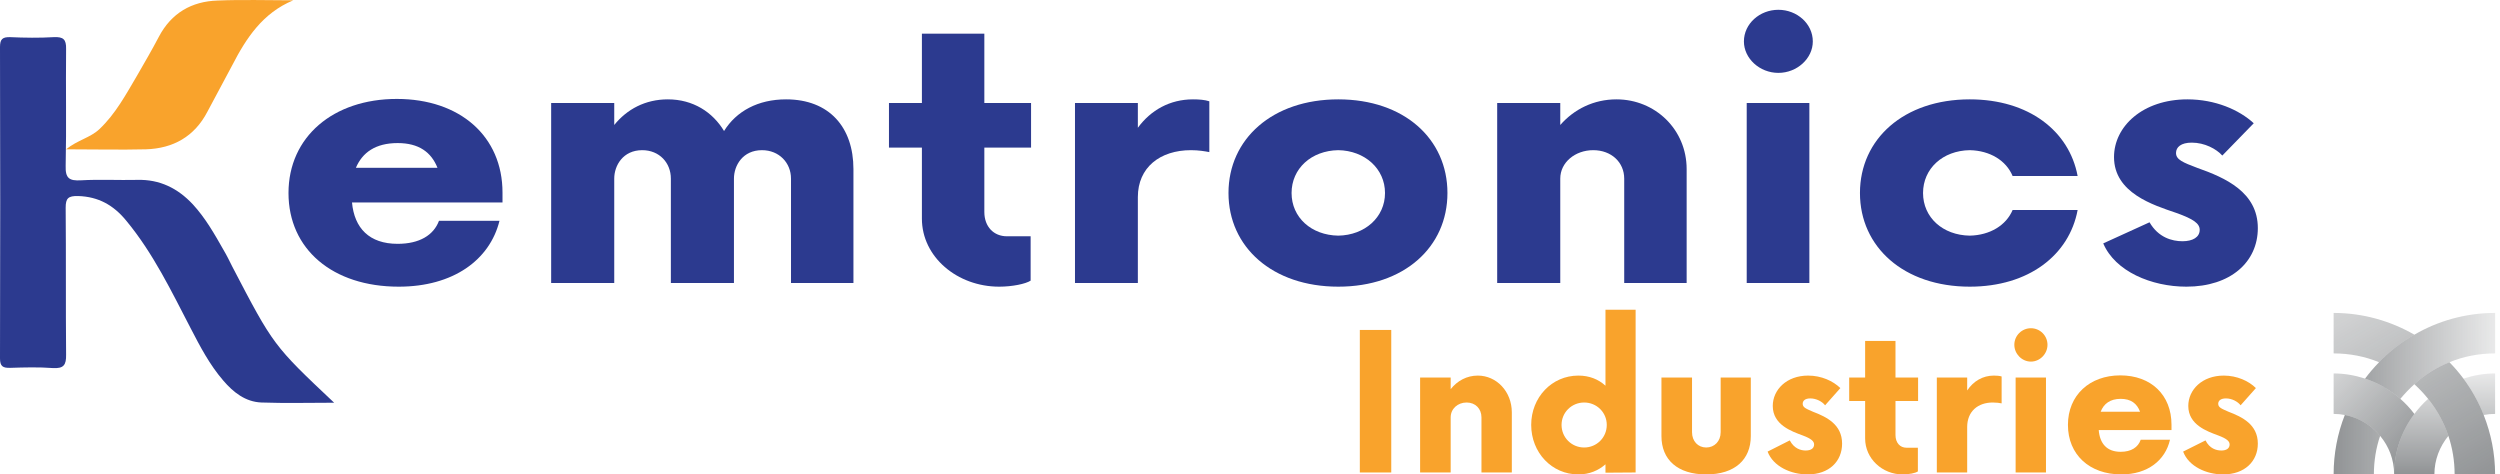 <svg width="469" height="89" viewBox="0 0 469 89" fill="none" xmlns="http://www.w3.org/2000/svg">
<path d="M255.103 61.898H260.999V88.637H255.103V61.898Z" fill="#F9A32C"/>
<path d="M283.618 77.368V88.636H277.923V78.297C277.923 76.681 276.792 75.51 275.136 75.51C273.48 75.51 272.147 76.681 272.147 78.297V88.636H266.412V70.824H272.147V73.005C273.4 71.43 275.177 70.461 277.237 70.461C280.751 70.461 283.618 73.45 283.618 77.368Z" fill="#F9A32C"/>
<path fill-rule="evenodd" clip-rule="evenodd" d="M306.842 58.102V88.636L301.187 88.677V87.102C299.855 88.273 298.158 89 296.098 89C291.13 89 287.253 84.921 287.253 79.71C287.253 74.54 291.13 70.461 296.098 70.461C298.158 70.461 299.855 71.147 301.187 72.359V58.102H306.842ZM301.43 79.71C301.43 77.368 299.532 75.51 297.189 75.51C294.846 75.51 292.948 77.368 292.948 79.71C292.948 82.093 294.846 83.951 297.189 83.951C299.532 83.951 301.43 82.093 301.43 79.71Z" fill="#F9A32C"/>
<path d="M311.688 81.81V70.824H317.424V81.083C317.424 82.78 318.555 83.951 320.09 83.951C321.624 83.951 322.796 82.78 322.796 81.083V70.824H328.45V81.81C328.45 86.213 325.461 89 320.09 89C314.677 89 311.688 86.213 311.688 81.81V81.81Z" fill="#F9A32C"/>
<path d="M331.602 84.719L335.762 82.618C336.57 84.153 337.822 84.517 338.751 84.517C339.72 84.517 340.326 84.113 340.326 83.386C340.326 82.78 339.801 82.295 338.185 81.689C336.125 80.922 332.571 79.71 332.571 76.156C332.571 73.127 335.156 70.461 339.195 70.461C341.699 70.461 343.88 71.471 345.253 72.804L342.386 76.035C341.861 75.348 340.77 74.742 339.599 74.742C338.629 74.742 338.185 75.187 338.185 75.752C338.185 76.439 338.831 76.681 340.124 77.246C342.668 78.216 345.576 79.629 345.576 83.224C345.576 86.536 343.153 89 339.114 89C335.964 89 332.652 87.505 331.602 84.719V84.719Z" fill="#F9A32C"/>
<path d="M355.593 75.227V81.609C355.593 83.062 356.441 83.992 357.653 83.992H359.794V88.434C359.349 88.757 358.138 89 356.926 89C353.129 89 349.898 86.051 349.898 82.255V75.227H346.909V70.824H349.898V63.958H355.593V70.824H359.834V75.227H355.593Z" fill="#F9A32C"/>
<path d="M375.505 70.623V75.671C375.101 75.591 374.536 75.51 373.849 75.51C371.062 75.51 369.043 77.166 369.043 80.114V88.636H363.348V70.824H369.043V73.248C370.214 71.511 371.951 70.461 374.051 70.461C374.576 70.461 375.101 70.501 375.505 70.623Z" fill="#F9A32C"/>
<path d="M377.889 64.685C377.889 62.949 379.302 61.575 380.999 61.575C382.695 61.575 384.109 62.949 384.109 64.685C384.109 66.382 382.695 67.836 380.999 67.836C379.302 67.836 377.889 66.382 377.889 64.685ZM378.131 70.825H383.826V88.636H378.131V70.825Z" fill="#F9A32C"/>
<path fill-rule="evenodd" clip-rule="evenodd" d="M407.373 80.68H393.721C393.923 83.225 395.256 84.759 397.841 84.759C399.82 84.759 401.112 83.911 401.597 82.498H407.09C406.202 86.375 402.89 89 397.962 89C391.984 89 387.945 85.284 387.945 79.711C387.945 74.137 392.025 70.421 397.76 70.421C403.536 70.421 407.373 74.096 407.373 79.67V80.68ZM394.085 77.247H401.476C400.911 75.712 399.78 74.823 397.841 74.823C395.862 74.823 394.65 75.752 394.085 77.247Z" fill="#F9A32C"/>
<path d="M409.554 84.719L413.754 82.618C414.522 84.153 415.774 84.517 416.743 84.517C417.672 84.517 418.278 84.113 418.278 83.386C418.278 82.78 417.753 82.295 416.137 81.689C414.077 80.922 410.523 79.71 410.523 76.156C410.523 73.127 413.108 70.461 417.187 70.461C419.651 70.461 421.873 71.471 423.206 72.804L420.338 76.035C419.813 75.348 418.722 74.742 417.591 74.742C416.582 74.742 416.137 75.187 416.137 75.752C416.137 76.439 416.784 76.681 418.076 77.246C420.621 78.216 423.569 79.629 423.569 83.224C423.569 86.536 421.105 89 417.066 89C413.916 89 410.604 87.505 409.554 84.719V84.719Z" fill="#F9A32C"/>
<path fill-rule="evenodd" clip-rule="evenodd" d="M94.27 37.987H66.037C66.481 42.794 69.268 45.742 74.6 45.742C78.679 45.742 81.345 44.127 82.355 41.42H93.704C91.887 48.771 85.02 53.78 74.802 53.78C62.402 53.78 54.122 46.752 54.122 36.21C54.122 25.668 62.523 18.56 74.438 18.56C86.313 18.56 94.27 25.587 94.27 36.129V37.987ZM66.764 31.484H82.072C80.901 28.536 78.558 26.84 74.6 26.84C70.44 26.84 67.976 28.617 66.764 31.484Z" fill="#2C3A8F"/>
<path d="M160.105 31.726V53.092H148.392V33.503C148.392 30.555 146.17 28.172 142.939 28.172C139.345 28.172 137.689 31.039 137.689 33.503V53.092H125.854V33.503C125.854 30.555 123.714 28.172 120.482 28.172C116.888 28.172 115.232 31.039 115.232 33.503V53.092H103.397V19.326H115.232V23.446C117.615 20.498 121.048 18.64 125.289 18.64C130.014 18.64 133.69 21.023 135.831 24.577C138.133 20.861 142.212 18.64 147.463 18.64C155.581 18.64 160.105 23.89 160.105 31.726Z" fill="#2C3A8F"/>
<path d="M184.662 27.688V39.764C184.662 42.551 186.439 44.328 188.903 44.328H193.346V52.649C192.417 53.255 189.913 53.78 187.449 53.78C179.573 53.78 172.949 48.206 172.949 41.016V27.688H166.77V19.327H172.949V6.321H184.662V19.327H193.427V27.688H184.662Z" fill="#2C3A8F"/>
<path d="M226.87 19.003V28.535C226.022 28.374 224.851 28.172 223.437 28.172C217.621 28.172 213.461 31.403 213.461 36.977V53.092H201.667V19.326H213.461V23.971C215.884 20.659 219.479 18.64 223.801 18.64C224.932 18.64 226.022 18.72 226.87 19.003V19.003Z" fill="#2C3A8F"/>
<path fill-rule="evenodd" clip-rule="evenodd" d="M230.465 36.209C230.465 26.071 238.704 18.64 251.064 18.64C263.423 18.64 271.541 26.071 271.541 36.209C271.541 46.347 263.423 53.779 251.064 53.779C238.704 53.779 230.465 46.347 230.465 36.209V36.209ZM259.828 36.209C259.828 31.645 256.032 28.253 251.064 28.172C245.975 28.253 242.299 31.645 242.299 36.209C242.299 40.773 245.975 44.126 251.064 44.206C256.032 44.126 259.828 40.773 259.828 36.209V36.209Z" fill="#2C3A8F"/>
<path d="M316.415 31.726V53.092H304.702V33.503C304.702 30.474 302.319 28.172 298.886 28.172C295.493 28.172 292.706 30.474 292.706 33.503V53.092H280.872V19.326H292.706V23.446C295.291 20.498 298.967 18.64 303.248 18.64C310.518 18.64 316.415 24.294 316.415 31.726V31.726Z" fill="#2C3A8F"/>
<path d="M327.158 7.775C327.158 4.463 330.107 1.838 333.621 1.838C337.135 1.838 340.083 4.463 340.083 7.775C340.083 10.966 337.135 13.672 333.621 13.672C330.107 13.672 327.158 10.966 327.158 7.775ZM327.683 19.327H339.437V53.093H327.683V19.327Z" fill="#2C3A8F"/>
<path d="M348.929 36.209C348.929 26.071 357.168 18.64 369.528 18.64C380.594 18.64 388.188 24.577 389.763 33.019H377.565C376.354 30.11 373.324 28.253 369.528 28.172C364.438 28.253 360.763 31.645 360.763 36.209C360.763 40.773 364.438 44.126 369.528 44.206C373.324 44.126 376.354 42.268 377.565 39.4H389.763C388.188 47.842 380.594 53.779 369.528 53.779C357.168 53.779 348.929 46.347 348.929 36.209V36.209Z" fill="#2C3A8F"/>
<path d="M394.569 45.661L403.253 41.702C404.909 44.57 407.494 45.257 409.433 45.257C411.372 45.257 412.664 44.489 412.664 43.116C412.664 41.945 411.533 41.096 408.221 39.925C403.98 38.471 396.589 36.209 396.589 29.464C396.589 23.729 401.961 18.64 410.362 18.64C415.532 18.64 420.055 20.578 422.802 23.123L416.905 29.181C415.774 27.929 413.593 26.758 411.17 26.758C409.15 26.758 408.221 27.606 408.221 28.697C408.221 29.949 409.514 30.474 412.179 31.484C417.47 33.342 423.569 36.048 423.569 42.793C423.569 49.134 418.48 53.779 410.16 53.779C403.617 53.779 396.791 50.911 394.569 45.661V45.661Z" fill="#2C3A8F"/>
<path d="M62.685 75.551C58.041 75.551 53.517 75.672 49.033 75.51C46.045 75.389 43.783 73.612 41.884 71.39C39.34 68.442 37.563 65.049 35.786 61.616C32.151 54.629 28.758 47.52 23.669 41.381C21.285 38.473 18.458 36.897 14.662 36.776C12.804 36.736 12.319 37.18 12.319 38.957C12.4 48.166 12.319 57.335 12.4 66.503C12.44 68.482 11.955 69.169 9.896 69.048C7.27 68.846 4.564 68.927 1.939 69.007C0.525 69.048 0 68.725 0 67.23C0.054 47.762 0.054 28.294 0 8.826C0 7.372 0.444 6.928 1.898 6.968C4.604 7.09 7.391 7.13 10.098 6.968C11.875 6.888 12.44 7.372 12.4 9.19C12.319 16.5 12.48 23.771 12.319 31.081C12.238 33.464 13.006 33.949 15.187 33.828C18.701 33.626 22.215 33.828 25.728 33.747C29.969 33.626 33.362 35.322 36.19 38.351C38.532 40.896 40.228 43.885 41.925 46.874C42.531 47.883 43.056 48.974 43.581 50.024C51.295 64.807 51.295 64.807 62.685 75.551V75.551Z" fill="#2C3A8F"/>
<path d="M55.012 0.061C49.276 2.444 46.207 7.129 43.581 12.219C42.047 15.167 40.431 18.035 38.896 20.983C36.473 25.628 32.474 27.849 27.385 28.011C22.538 28.132 17.732 28.011 12.4 28.011C14.541 26.274 16.965 25.83 18.661 24.214C21.69 21.347 23.629 17.712 25.729 14.157C27.102 11.774 28.516 9.351 29.808 6.887C32.151 2.444 35.948 0.263 40.795 0.102C45.561 -0.1 50.286 0.061 55.012 0.061Z" fill="#F9A32C"/>
<g style="mix-blend-mode:multiply">
<path fill-rule="evenodd" clip-rule="evenodd" d="M446.512 81.77C445.745 84.032 445.341 86.495 445.341 88.999H437.788C437.788 85.082 438.515 81.325 439.888 77.852C442.554 78.337 444.856 79.791 446.512 81.77ZM452.934 62.786C450.471 64.2 448.249 65.937 446.31 67.956C445.368 68.926 444.493 69.949 443.685 71.026C446.149 71.834 448.411 73.167 450.309 74.823C451.117 73.853 451.992 72.938 452.934 72.076C454.833 70.339 457.094 68.926 459.518 67.956C462.143 66.866 465.051 66.3 468.081 66.3V58.707C462.547 58.707 457.377 60.202 452.934 62.786Z" fill="url(#paint0_linear_510_3726)"/>
<path d="M452.934 77.65C450.551 80.841 449.138 84.759 449.138 89C449.138 86.253 448.168 83.749 446.512 81.77C444.856 79.791 442.554 78.337 439.888 77.852C439.215 77.717 438.515 77.65 437.788 77.65V70.057C439.848 70.057 441.827 70.42 443.685 71.026C446.149 71.834 448.411 73.167 450.309 74.823C451.278 75.671 452.167 76.64 452.934 77.65V77.65Z" fill="url(#paint1_linear_510_3726)"/>
<path fill-rule="evenodd" clip-rule="evenodd" d="M468.081 70.057V77.65C467.327 77.65 466.613 77.717 465.94 77.852C464.971 75.388 463.678 73.126 462.143 71.026C464.001 70.42 465.98 70.057 468.081 70.057ZM455.519 74.823C454.55 75.671 453.702 76.64 452.934 77.65C450.551 80.841 449.138 84.759 449.138 89H456.691C456.691 86.253 457.7 83.749 459.316 81.77C458.468 79.225 457.175 76.883 455.519 74.823V74.823Z" fill="url(#paint2_linear_510_3726)"/>
<path fill-rule="evenodd" clip-rule="evenodd" d="M468.081 88.999H460.487C460.487 86.495 460.083 84.032 459.316 81.77C458.468 79.225 457.175 76.882 455.519 74.823C454.738 73.853 453.877 72.938 452.934 72.076C454.833 70.339 457.094 68.926 459.518 67.956C460.46 68.926 461.335 69.949 462.143 71.026C463.678 73.126 464.971 75.388 465.94 77.852C467.313 81.325 468.081 85.082 468.081 88.999V88.999ZM452.934 62.786C450.471 64.2 448.249 65.937 446.31 67.956C443.685 66.866 440.777 66.3 437.788 66.3V58.707C443.281 58.707 448.451 60.202 452.934 62.786Z" fill="url(#paint3_linear_510_3726)"/>
</g>
<defs>
<linearGradient id="paint0_linear_510_3726" x1="468.081" y1="89.807" x2="437.788" y2="89.807" gradientUnits="userSpaceOnUse">
<stop stop-color="#23282C" stop-opacity="0.1"/>
<stop offset="1" stop-color="#23282C" stop-opacity="0.5"/>
</linearGradient>
<linearGradient id="paint1_linear_510_3726" x1="442.271" y1="65.573" x2="457.418" y2="80.72" gradientUnits="userSpaceOnUse">
<stop stop-color="#23282C" stop-opacity="0.2"/>
<stop offset="1" stop-color="#23282C" stop-opacity="0.5"/>
</linearGradient>
<linearGradient id="paint2_linear_510_3726" x1="468.888" y1="70.057" x2="468.888" y2="89" gradientUnits="userSpaceOnUse">
<stop stop-color="#23282C" stop-opacity="0.1"/>
<stop offset="1" stop-color="#23282C" stop-opacity="0.5"/>
</linearGradient>
<linearGradient id="paint3_linear_510_3726" x1="451.682" y1="50.71" x2="472.362" y2="86.536" gradientUnits="userSpaceOnUse">
<stop stop-color="#23282C" stop-opacity="0.2"/>
<stop offset="1" stop-color="#23282C" stop-opacity="0.5"/>
</linearGradient>
</defs>
</svg>
